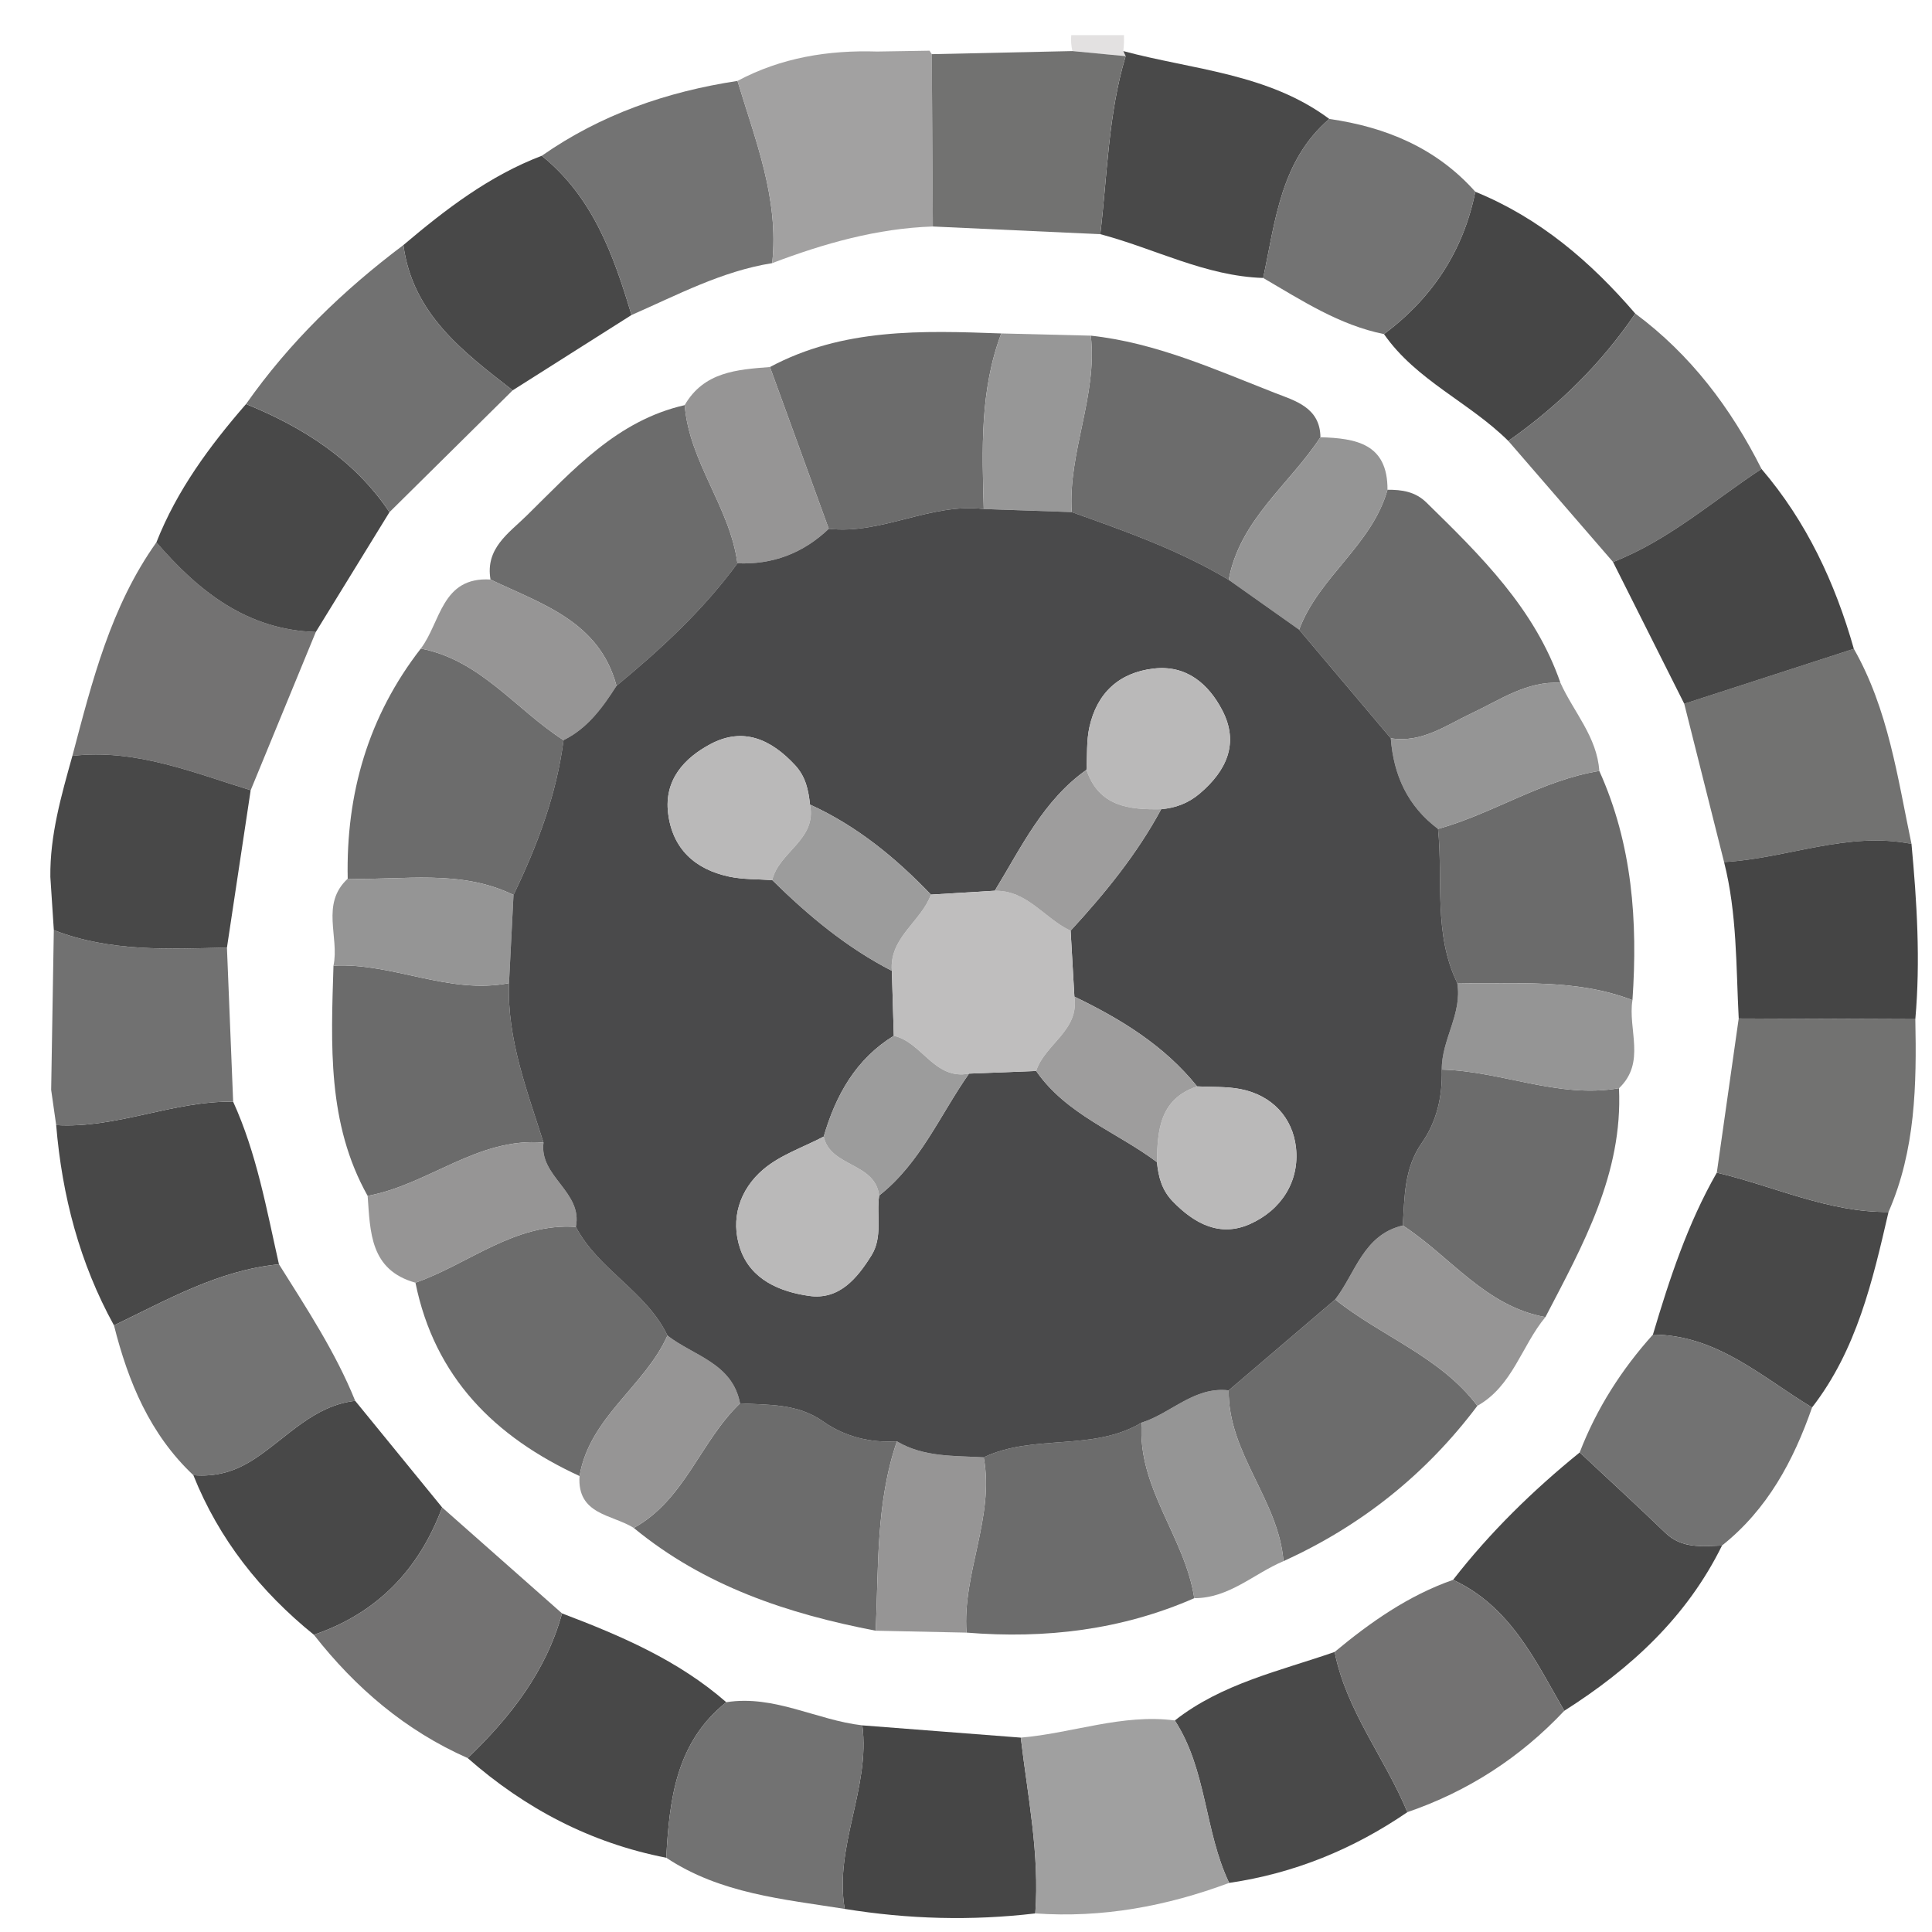 <?xml version="1.0" encoding="utf-8"?>
<!-- Generator: Adobe Illustrator 16.0.3, SVG Export Plug-In . SVG Version: 6.00 Build 0)  -->
<!DOCTYPE svg PUBLIC "-//W3C//DTD SVG 1.1//EN" "http://www.w3.org/Graphics/SVG/1.1/DTD/svg11.dtd">
<svg version="1.1" id="Layer_1" xmlns="http://www.w3.org/2000/svg" xmlns:xlink="http://www.w3.org/1999/xlink" x="0px" y="0px"
	 width="110px" height="110px" viewBox="0 0 110 110" enable-background="new 0 0 110 110" xml:space="preserve">
<g>
	<path fill-rule="evenodd" clip-rule="evenodd" fill="#E3E1E1" d="M61.058,2.908C60.988,2.609,60.967,2.306,60.992,2c1,0,2,0,3,0
		c0.012,0.304,0,0.607-0.035,0.909l0.133,0.288C63.079,3.101,62.068,3.004,61.058,2.908z"/>
	<path fill-rule="evenodd" clip-rule="evenodd" fill="#494949" d="M63.957,2.909c3.981,1.067,8.248,1.271,11.728,3.863
		c-2.777,2.385-3.067,5.804-3.765,9.054c-3.288-0.103-6.18-1.677-9.275-2.493c0.409-3.389,0.448-6.831,1.445-10.137L63.957,2.909z"
		/>
	<path fill-rule="evenodd" clip-rule="evenodd" fill="#484848" d="M6.489,75.461c-1.958-3.553-2.955-7.383-3.291-11.403
		c3.445,0.207,6.651-1.389,10.076-1.332c1.345,2.953,1.903,6.127,2.609,9.26C12.446,72.316,9.514,74.014,6.489,75.461z"/>
	<path fill-rule="evenodd" clip-rule="evenodd" fill="#484848" d="M37.934,105.772c-4.297-0.836-8.032-2.796-11.306-5.674
		c2.427-2.332,4.458-4.92,5.372-8.238c3.343,1.268,6.615,2.666,9.352,5.057C38.487,99.203,38.112,102.45,37.934,105.772z"/>
	<path fill-rule="evenodd" clip-rule="evenodd" fill="#484848" d="M98.045,87.996c-2.007,4.079-5.21,7.016-8.982,9.41
		c-1.653-2.874-3.075-5.943-6.331-7.456c2.108-2.711,4.547-5.094,7.21-7.254c1.628,1.523,3.272,3.03,4.878,4.578
		C95.767,88.188,96.909,88.034,98.045,87.996z"/>
	<path fill-rule="evenodd" clip-rule="evenodd" fill="#484848" d="M17.871,93.077c-3.04-2.461-5.402-5.433-6.863-9.087
		c1.3,0.104,2.383-0.195,3.546-0.969c1.806-1.198,3.316-2.998,5.669-3.263c1.65,2.024,3.301,4.047,4.952,6.07
		C23.854,89.368,21.481,91.847,17.871,93.077z"/>
	<path fill-rule="evenodd" clip-rule="evenodd" fill="#727271" d="M105.55,36.94c1.961,3.447,2.487,7.317,3.282,11.109
		c-3.661-0.731-7.1,0.834-10.671,1.032c-0.755-3.004-1.511-6.008-2.267-9.012C99.112,39.026,102.332,37.983,105.55,36.94z"/>
	<path fill-rule="evenodd" clip-rule="evenodd" fill="#484848" d="M107.525,69.004c-0.907,3.923-1.808,7.849-4.354,11.131
		c-2.863-1.727-5.415-4.133-9.061-4.147c0.945-3.178,1.979-6.323,3.637-9.221C101.004,67.529,104.089,69.037,107.525,69.004z"/>
	<path fill-rule="evenodd" clip-rule="evenodd" fill="#494949" d="M80.131,103.176c-3.079,2.109-6.447,3.487-10.148,4.029
		c-1.413-2.954-1.264-6.433-3.094-9.249c2.687-2.108,5.975-2.815,9.1-3.901C76.658,97.418,78.852,100.089,80.131,103.176z"/>
	<path fill-rule="evenodd" clip-rule="evenodd" fill="#727271" d="M107.525,69.004c-3.437,0.033-6.521-1.475-9.777-2.237
		c0.416-2.926,0.831-5.854,1.247-8.779c3.352,0.013,6.703,0.025,10.056,0.038C109.127,61.766,109.064,65.487,107.525,69.004z"/>
	<path fill-rule="evenodd" clip-rule="evenodd" fill="#464646" d="M83.999,10.918c3.659,1.494,6.564,3.976,9.107,6.936
		c-1.952,2.873-4.392,5.26-7.228,7.253c-2.213-2.2-5.243-3.446-7.079-6.084C81.544,16.969,83.316,14.294,83.999,10.918z"/>
	<path fill-rule="evenodd" clip-rule="evenodd" fill="#727272" d="M85.879,25.107c2.836-1.993,5.275-4.38,7.228-7.253
		c3.148,2.336,5.438,5.37,7.186,8.844c-2.779,1.827-5.296,4.072-8.452,5.3C89.853,29.701,87.866,27.404,85.879,25.107z"/>
	<path fill-rule="evenodd" clip-rule="evenodd" fill="#737373" d="M20.224,79.759c-2.353,0.265-3.864,2.064-5.669,3.263
		c-1.163,0.773-2.246,1.073-3.546,0.969c-2.474-2.33-3.711-5.316-4.519-8.529c3.024-1.447,5.957-3.145,9.395-3.476
		C17.463,74.502,19.102,76.986,20.224,79.759z"/>
	<path fill-rule="evenodd" clip-rule="evenodd" fill="#737272" d="M80.131,103.176c-1.279-3.087-3.473-5.758-4.143-9.121
		c2.046-1.7,4.204-3.217,6.743-4.104c3.256,1.513,4.678,4.582,6.331,7.456C86.561,100.064,83.585,101.991,80.131,103.176z"/>
	<path fill-rule="evenodd" clip-rule="evenodd" fill="#464646" d="M91.84,31.999c3.156-1.228,5.673-3.473,8.452-5.3
		c2.564,2.998,4.19,6.477,5.258,10.242c-3.218,1.042-6.438,2.085-9.655,3.129C94.543,37.379,93.191,34.688,91.84,31.999z"/>
	<path fill-rule="evenodd" clip-rule="evenodd" fill="#464646" d="M58.944,108.942c-3.629,0.429-7.245,0.33-10.851-0.257
		c-0.603-3.574,1.464-6.89,1.005-10.45c3.006,0.232,6.013,0.466,9.021,0.698C58.511,102.261,59.198,105.562,58.944,108.942z"/>
	<path fill-rule="evenodd" clip-rule="evenodd" fill="#727272" d="M94.111,75.987c3.646,0.015,6.197,2.421,9.061,4.147
		c-1.061,3.042-2.546,5.81-5.127,7.861c-1.136,0.038-2.278,0.191-3.226-0.722c-1.605-1.548-3.25-3.055-4.878-4.578
		C90.904,80.195,92.322,77.977,94.111,75.987z"/>
	<path fill-rule="evenodd" clip-rule="evenodd" fill="#A0A0A0" d="M58.944,108.942c0.254-3.381-0.434-6.682-0.825-10.009
		c2.932-0.245,5.767-1.37,8.77-0.978c1.83,2.816,1.681,6.295,3.094,9.249C66.421,108.533,62.758,109.212,58.944,108.942z"/>
	<path fill-rule="evenodd" clip-rule="evenodd" fill="#737272" d="M17.871,93.077c3.611-1.23,5.983-3.709,7.305-7.248
		C27.45,87.84,29.725,89.85,32,91.86c-0.915,3.318-2.945,5.906-5.372,8.238C23.087,98.532,20.241,96.102,17.871,93.077z"/>
	<path fill-rule="evenodd" clip-rule="evenodd" fill="#727272" d="M49.099,98.235c0.459,3.561-1.608,6.876-1.005,10.45
		c-3.505-0.556-7.081-0.868-10.16-2.913c0.178-3.322,0.553-6.569,3.417-8.855C44.082,96.486,46.492,97.937,49.099,98.235z"/>
	<path fill-rule="evenodd" clip-rule="evenodd" fill="#737373" d="M83.999,10.918c-0.683,3.376-2.455,6.051-5.199,8.105
		c-2.55-0.515-4.685-1.919-6.88-3.197c0.697-3.25,0.987-6.669,3.765-9.054C78.913,7.236,81.781,8.426,83.999,10.918z"/>
	<path fill-rule="evenodd" clip-rule="evenodd" fill="#454545" d="M109.051,58.025c-3.353-0.013-6.704-0.025-10.056-0.038
		c-0.154-2.98-0.091-5.981-0.834-8.906c3.571-0.197,7.01-1.763,10.671-1.032C109.142,51.369,109.346,54.691,109.051,58.025z"/>
	<path fill-rule="evenodd" clip-rule="evenodd" fill="#717171" d="M13.275,62.726c-3.425-0.057-6.631,1.539-10.076,1.332
		c-0.096-0.668-0.191-1.337-0.286-2.005c0.05-3.032,0.101-6.064,0.151-9.096c3.194,1.244,6.53,1.079,9.857,0.994
		C13.04,56.875,13.157,59.8,13.275,62.726z"/>
	<path fill-rule="evenodd" clip-rule="evenodd" fill="#737272" d="M4.121,43.037c1.123-4.239,2.181-8.503,4.785-12.159
		c2.41,2.795,5.16,4.985,9.075,5.104c-1.236,3.003-2.473,6.006-3.708,9.01C10.958,43.975,7.71,42.621,4.121,43.037z"/>
	<path fill-rule="evenodd" clip-rule="evenodd" fill="#484848" d="M17.98,35.983c-3.915-0.119-6.665-2.31-9.075-5.104
		c1.169-2.97,3.033-5.49,5.104-7.875c3.263,1.334,6.157,3.158,8.166,6.157C20.777,31.434,19.378,33.708,17.98,35.983z"/>
	<path fill-rule="evenodd" clip-rule="evenodd" fill="#484848" d="M22.968,13.952c2.407-2.036,4.892-3.947,7.879-5.083
		c2.906,2.344,4.092,5.657,5.108,9.067c-2.255,1.429-4.511,2.859-6.766,4.288C26.368,20.028,23.489,17.876,22.968,13.952z"/>
	<path fill-rule="evenodd" clip-rule="evenodd" fill="#484848" d="M4.121,43.037c3.589-0.416,6.838,0.938,10.151,1.956
		c-0.45,2.985-0.9,5.971-1.35,8.957c-3.328,0.085-6.664,0.25-9.857-0.994c-0.066-1.008-0.132-2.016-0.198-3.024
		C2.838,47.553,3.491,45.297,4.121,43.037z"/>
	<path fill-rule="evenodd" clip-rule="evenodd" fill="#737373" d="M35.955,17.936c-1.016-3.41-2.202-6.723-5.108-9.067
		c3.359-2.349,7.12-3.65,11.143-4.262c1.019,3.389,2.374,6.715,1.975,10.375C41.1,15.437,38.567,16.795,35.955,17.936z"/>
	<path fill-rule="evenodd" clip-rule="evenodd" fill="#717171" d="M22.968,13.952c0.521,3.925,3.4,6.077,6.221,8.272
		c-2.338,2.312-4.676,4.624-7.013,6.936c-2.008-2.999-4.902-4.823-8.166-6.157C16.484,19.48,19.539,16.53,22.968,13.952z"/>
	<path fill-rule="evenodd" clip-rule="evenodd" fill="#A2A1A1" d="M43.965,14.981c0.398-3.66-0.956-6.985-1.975-10.375
		c2.491-1.327,5.168-1.76,7.956-1.672c0.992-0.016,1.984-0.032,2.977-0.048l0.129,0.198c0.021,3.271,0.041,6.541,0.062,9.812
		C49.93,13.002,46.917,13.862,43.965,14.981z"/>
	<path fill-rule="evenodd" clip-rule="evenodd" fill="#727271" d="M53.113,12.896c-0.021-3.271-0.041-6.541-0.062-9.812
		c2.668-0.059,5.338-0.118,8.006-0.176c1.011,0.096,2.021,0.192,3.032,0.289c-0.997,3.306-1.036,6.748-1.445,10.137
		C59.467,13.188,56.29,13.042,53.113,12.896z"/>
	<path fill-rule="evenodd" clip-rule="evenodd" fill="#6C6C6C" d="M62.105,19.111c3.708,0.401,7.076,1.929,10.489,3.263
		c1.115,0.436,2.572,0.819,2.586,2.519c-1.761,2.694-4.595,4.698-5.222,8.122c-2.809-1.684-5.875-2.767-8.939-3.858
		C60.804,25.746,62.495,22.541,62.105,19.111z"/>
	<path fill-rule="evenodd" clip-rule="evenodd" fill="#6C6C6C" d="M49.86,92.845c-5.012-0.96-9.761-2.542-13.776-5.851
		c2.912-1.602,3.791-4.938,6.052-7.093c1.63,0.096,3.266-0.002,4.734,1.033c1.223,0.862,2.67,1.223,4.196,1.13
		C49.865,85.569,50.027,89.227,49.86,92.845z"/>
	<path fill-rule="evenodd" clip-rule="evenodd" fill="#6B6B6B" d="M78.998,27.885c0.82-0.005,1.578,0.102,2.218,0.728
		c3.086,3.021,6.168,6.038,7.629,10.265c-1.919-0.111-3.424,0.967-5.047,1.728c-1.466,0.687-2.84,1.712-4.612,1.428
		c-1.739-2.061-3.479-4.122-5.219-6.183C75.084,32.842,78.114,31.042,78.998,27.885z"/>
	<path fill-rule="evenodd" clip-rule="evenodd" fill="#6C6C6C" d="M27.928,32.997c-0.309-1.773,1.036-2.636,2.057-3.638
		c2.645-2.598,5.146-5.418,8.999-6.292c0.259,3.25,2.579,5.813,3.002,9.007c-1.948,2.667-4.353,4.883-6.884,6.974
		C34.115,35.365,30.841,34.395,27.928,32.997z"/>
	<path fill-rule="evenodd" clip-rule="evenodd" fill="#6C6C6C" d="M84.115,80.042c-2.924,3.89-6.608,6.831-11.038,8.843
		c-0.284-3.483-3.158-6.136-3.12-9.723c2.022-1.726,4.044-3.451,6.064-5.176C78.652,76.095,82.002,77.241,84.115,80.042z"/>
	<path fill-rule="evenodd" clip-rule="evenodd" fill="#6C6C6C" d="M32.997,84.039c-4.822-2.22-8.251-5.622-9.343-11.008
		c3.041-1.068,5.638-3.411,9.132-3.178c1.285,2.445,4.016,3.673,5.217,6.188C36.705,78.939,33.567,80.686,32.997,84.039z"/>
	<path fill-rule="evenodd" clip-rule="evenodd" fill="#6C6C6C" d="M19.797,50.03c-0.103-4.84,1.167-9.246,4.162-13.103
		c3.405,0.655,5.417,3.481,8.128,5.215c-0.403,3.115-1.498,6.006-2.85,8.814C26.206,49.47,22.964,50.128,19.797,50.03z"/>
	<path fill-rule="evenodd" clip-rule="evenodd" fill="#6C6C6C" d="M92.178,61.958c0.229,4.866-2.052,8.927-4.188,13.032
		c-3.43-0.614-5.421-3.467-8.121-5.215c0.107-1.623,0.07-3.254,1.083-4.699c0.861-1.229,1.181-2.67,1.139-4.178
		C85.481,60.981,88.716,62.559,92.178,61.958z"/>
	<path fill-rule="evenodd" clip-rule="evenodd" fill="#6B6B6B" d="M20.932,68.087c-2.313-4.121-2.082-8.621-1.945-13.106
		c3.382-0.177,6.563,1.663,9.994,0.994c-0.116,3.193,1.029,6.114,1.964,9.081C27.204,64.736,24.385,67.457,20.932,68.087z"/>
	<path fill-rule="evenodd" clip-rule="evenodd" fill="#6C6C6C" d="M67.997,90.994c-4.146,1.814-8.49,2.325-12.967,1.96
		c-0.247-3.382,1.606-6.559,0.979-9.979c2.845-1.358,6.218-0.312,8.994-1.979C64.738,84.707,67.475,87.52,67.997,90.994z"/>
	<path fill-rule="evenodd" clip-rule="evenodd" fill="#6B6B6B" d="M91.058,43.895c1.882,4.169,2.197,8.564,1.887,13.049
		c-3.235-1.246-6.625-0.898-9.975-0.977c-1.362-2.799-0.799-5.839-1.094-8.771C85.016,46.318,87.791,44.422,91.058,43.895z"/>
	<path fill-rule="evenodd" clip-rule="evenodd" fill="#6C6C6C" d="M43.838,20.897c4.16-2.225,8.664-2.076,13.17-1.912
		c-1.224,3.243-1.091,6.622-0.998,9.996c-3.035-0.362-5.791,1.464-8.823,1.127C46.071,27.038,44.955,23.968,43.838,20.897z"/>
	<path fill-rule="evenodd" clip-rule="evenodd" fill="#959595" d="M67.997,90.994c-0.522-3.475-3.259-6.287-2.994-9.997
		c1.681-0.531,2.99-2.067,4.954-1.835c-0.038,3.587,2.836,6.239,3.12,9.723C71.388,89.597,69.984,90.997,67.997,90.994z"/>
	<path fill-rule="evenodd" clip-rule="evenodd" fill="#959595" d="M91.058,43.895c-3.267,0.527-6.042,2.423-9.182,3.302
		c-1.725-1.29-2.533-3.056-2.69-5.163c1.772,0.284,3.146-0.741,4.612-1.428c1.623-0.761,3.128-1.839,5.047-1.728
		C89.597,40.544,90.93,41.954,91.058,43.895z"/>
	<path fill-rule="evenodd" clip-rule="evenodd" fill="#969595" d="M20.932,68.087c3.453-0.63,6.272-3.351,10.013-3.031
		c-0.261,1.935,2.251,2.806,1.841,4.798c-3.494-0.233-6.091,2.109-9.132,3.178C21.065,72.31,21.084,70.151,20.932,68.087z"/>
	<path fill-rule="evenodd" clip-rule="evenodd" fill="#969595" d="M43.838,20.897c1.117,3.07,2.233,6.141,3.35,9.211
		c-1.458,1.389-3.19,2.048-5.203,1.965c-0.423-3.195-2.743-5.758-3.002-9.007C40.078,21.17,41.961,21.042,43.838,20.897z"/>
	<path fill-rule="evenodd" clip-rule="evenodd" fill="#969595" d="M79.868,69.775c2.7,1.748,4.691,4.601,8.121,5.215
		c-1.359,1.632-1.86,3.921-3.874,5.052c-2.113-2.801-5.463-3.947-8.094-6.056C77.185,72.474,77.628,70.304,79.868,69.775z"/>
	<path fill-rule="evenodd" clip-rule="evenodd" fill="#959595" d="M82.97,55.968c3.35,0.078,6.739-0.27,9.975,0.977
		c-0.27,1.67,0.786,3.541-0.767,5.014c-3.462,0.601-6.696-0.977-10.088-1.06C82.068,59.198,83.27,57.718,82.97,55.968z"/>
	<path fill-rule="evenodd" clip-rule="evenodd" fill="#959595" d="M78.998,27.885c-0.884,3.157-3.914,4.958-5.031,7.966
		c-1.336-0.945-2.672-1.891-4.008-2.836c0.627-3.423,3.461-5.428,5.222-8.122C77.184,24.958,79.015,25.243,78.998,27.885z"/>
	<path fill-rule="evenodd" clip-rule="evenodd" fill="#969595" d="M32.087,42.142c-2.712-1.734-4.724-4.56-8.128-5.215
		c1.138-1.497,1.178-4.103,3.969-3.931c2.913,1.398,6.187,2.368,7.173,6.051C34.309,40.286,33.458,41.467,32.087,42.142z"/>
	<path fill-rule="evenodd" clip-rule="evenodd" fill="#969595" d="M32.997,84.039c0.57-3.354,3.708-5.1,5.006-7.998
		c1.495,1.161,3.695,1.568,4.133,3.86c-2.262,2.155-3.141,5.491-6.052,7.093C34.854,86.218,32.848,86.255,32.997,84.039z"/>
	<path fill-rule="evenodd" clip-rule="evenodd" fill="#969595" d="M56.009,82.976c0.628,3.42-1.226,6.597-0.979,9.979
		c-1.724-0.036-3.446-0.072-5.17-0.109c0.167-3.618,0.005-7.275,1.206-10.78C52.602,82.977,54.324,82.875,56.009,82.976z"/>
	<path fill-rule="evenodd" clip-rule="evenodd" fill="#959595" d="M28.981,55.975c-3.431,0.669-6.612-1.171-9.994-0.994
		c0.346-1.638-0.748-3.511,0.81-4.951c3.167,0.099,6.409-0.56,9.44,0.926C29.152,52.629,29.066,54.302,28.981,55.975z"/>
	<path fill-rule="evenodd" clip-rule="evenodd" fill="#979797" d="M56.011,28.981c-0.093-3.375-0.226-6.753,0.998-9.996
		c1.699,0.042,3.397,0.084,5.097,0.126c0.39,3.43-1.302,6.635-1.086,10.045C59.35,29.098,57.681,29.04,56.011,28.981z"/>
	<path fill-rule="evenodd" clip-rule="evenodd" fill="#4A4A4B" d="M56.011,28.981c1.67,0.059,3.339,0.117,5.009,0.175
		c3.064,1.091,6.131,2.174,8.939,3.858c1.336,0.945,2.672,1.891,4.008,2.836c1.739,2.061,3.479,4.123,5.219,6.183
		c0.157,2.107,0.966,3.873,2.69,5.163c0.295,2.932-0.269,5.972,1.094,8.771c0.3,1.75-0.901,3.23-0.88,4.931
		c0.042,1.508-0.277,2.948-1.139,4.178c-1.013,1.445-0.976,3.076-1.083,4.699c-2.24,0.528-2.684,2.698-3.847,4.211
		c-2.021,1.725-4.042,3.45-6.064,5.176c-1.964-0.232-3.273,1.304-4.954,1.835c-2.776,1.667-6.149,0.62-8.994,1.979
		c-1.685-0.101-3.407,0.001-4.943-0.911c-1.526,0.093-2.973-0.268-4.196-1.13c-1.468-1.035-3.104-0.938-4.734-1.033
		c-0.438-2.292-2.638-2.699-4.133-3.86c-1.202-2.515-3.933-3.742-5.217-6.188c0.41-1.992-2.102-2.863-1.841-4.798
		c-0.935-2.967-2.08-5.888-1.964-9.081c0.085-1.673,0.171-3.346,0.256-5.019c1.353-2.808,2.447-5.699,2.85-8.814
		c1.371-0.675,2.221-1.856,3.014-3.095c2.531-2.091,4.936-4.308,6.884-6.974c2.013,0.083,3.746-0.576,5.203-1.965
		C50.22,30.445,52.976,28.62,56.011,28.981z M46.118,45.809c-0.086-0.821-0.241-1.584-0.848-2.241
		c-1.362-1.471-2.949-2.193-4.813-1.205c-1.5,0.796-2.65,2.044-2.417,3.942c0.248,2.026,1.535,3.193,3.477,3.606
		c0.796,0.169,1.634,0.139,2.454,0.199c2.046,2.016,4.234,3.844,6.808,5.164c0.037,1.233,0.074,2.467,0.111,3.698
		c-2.164,1.334-3.305,3.379-3.991,5.74c-1.16,0.609-2.469,1.042-3.442,1.87c-1.341,1.14-1.896,2.822-1.309,4.528
		c0.602,1.75,2.256,2.438,3.923,2.674c1.703,0.24,2.724-0.99,3.542-2.3c0.66-1.056,0.278-2.279,0.443-3.417
		c2.344-1.842,3.463-4.588,5.116-6.94c1.274-0.05,2.549-0.1,3.823-0.149c1.722,2.485,4.581,3.464,6.877,5.188
		c0.082,0.827,0.271,1.583,0.89,2.226c1.241,1.287,2.704,2.061,4.409,1.298c1.781-0.796,2.826-2.429,2.617-4.347
		c-0.185-1.697-1.348-2.985-3.169-3.337c-0.8-0.153-1.639-0.107-2.46-0.152c-1.872-2.327-4.343-3.837-6.987-5.11
		c-0.071-1.252-0.143-2.504-0.215-3.756c1.958-2.127,3.778-4.357,5.157-6.916c0.823-0.074,1.543-0.338,2.2-0.896
		c1.53-1.301,2.245-2.869,1.282-4.726c-0.774-1.493-2.029-2.602-3.905-2.386c-1.982,0.228-3.235,1.397-3.664,3.336
		c-0.174,0.784-0.118,1.618-0.167,2.43c-2.465,1.745-3.711,4.415-5.221,6.884c-1.212,0.074-2.424,0.147-3.636,0.221
		C50.998,48.839,48.783,47.022,46.118,45.809z"/>
	<path fill-rule="evenodd" clip-rule="evenodd" fill="#BFBEBE" d="M60.956,52.989c0.072,1.252,0.144,2.504,0.215,3.756
		c0.294,1.936-1.686,2.702-2.177,4.234c-1.274,0.05-2.549,0.1-3.823,0.149c-1.979,0.377-2.672-1.799-4.282-2.155
		c-0.037-1.231-0.074-2.465-0.111-3.698c-0.151-1.904,1.665-2.798,2.225-4.337c1.211-0.074,2.424-0.147,3.636-0.221
		C58.498,50.676,59.476,52.31,60.956,52.989z"/>
	<path fill-rule="evenodd" clip-rule="evenodd" fill="#BAB9B9" d="M50.055,68.069c-0.166,1.138,0.217,2.361-0.443,3.417
		c-0.818,1.31-1.839,2.54-3.542,2.3c-1.667-0.236-3.321-0.924-3.923-2.674c-0.587-1.706-0.032-3.389,1.309-4.528
		c0.974-0.828,2.283-1.261,3.442-1.87C47.28,66.463,49.828,66.175,50.055,68.069z"/>
	<path fill-rule="evenodd" clip-rule="evenodd" fill="#BAB9B9" d="M61.859,43.833c0.049-0.812-0.007-1.646,0.167-2.43
		c0.429-1.939,1.682-3.108,3.664-3.336c1.876-0.216,3.131,0.893,3.905,2.386c0.963,1.856,0.248,3.424-1.282,4.726
		c-0.657,0.558-1.377,0.821-2.2,0.896C64.284,46.107,62.568,45.925,61.859,43.833z"/>
	<path fill-rule="evenodd" clip-rule="evenodd" fill="#BAB9B9" d="M68.158,61.855c0.821,0.045,1.66-0.001,2.46,0.152
		c1.821,0.352,2.984,1.64,3.169,3.337c0.209,1.918-0.836,3.551-2.617,4.347c-1.705,0.763-3.168-0.011-4.409-1.298
		c-0.619-0.643-0.808-1.398-0.89-2.226C65.898,64.34,66.034,62.57,68.158,61.855z"/>
	<path fill-rule="evenodd" clip-rule="evenodd" fill="#BAB9B9" d="M43.97,50.112c-0.819-0.06-1.658-0.03-2.454-0.199
		c-1.942-0.414-3.229-1.581-3.477-3.606c-0.233-1.898,0.917-3.146,2.417-3.942c1.864-0.989,3.451-0.267,4.813,1.205
		c0.607,0.657,0.762,1.42,0.848,2.241C46.531,47.807,44.334,48.502,43.97,50.112z"/>
	<path fill-rule="evenodd" clip-rule="evenodd" fill="#9C9C9C" d="M43.97,50.112c0.364-1.609,2.561-2.305,2.147-4.303
		c2.665,1.213,4.88,3.03,6.885,5.129c-0.56,1.54-2.376,2.434-2.225,4.337C48.205,53.956,46.016,52.127,43.97,50.112z"/>
	<path fill-rule="evenodd" clip-rule="evenodd" fill="#9E9D9D" d="M68.158,61.855c-2.124,0.715-2.26,2.484-2.287,4.313
		c-2.296-1.725-5.155-2.703-6.877-5.188c0.491-1.532,2.471-2.299,2.177-4.234C63.815,58.019,66.286,59.528,68.158,61.855z"/>
	<path fill-rule="evenodd" clip-rule="evenodd" fill="#9E9D9D" d="M61.859,43.833c0.709,2.092,2.425,2.275,4.254,2.241
		c-1.379,2.559-3.199,4.789-5.157,6.916c-1.48-0.679-2.458-2.313-4.317-2.272C58.148,48.247,59.395,45.578,61.859,43.833z"/>
	<path fill-rule="evenodd" clip-rule="evenodd" fill="#9C9C9C" d="M50.055,68.069c-0.227-1.895-2.775-1.606-3.157-3.355
		c0.687-2.361,1.827-4.406,3.991-5.74c1.609,0.356,2.303,2.532,4.282,2.155C53.519,63.481,52.399,66.228,50.055,68.069z"/>
</g>
</svg>
